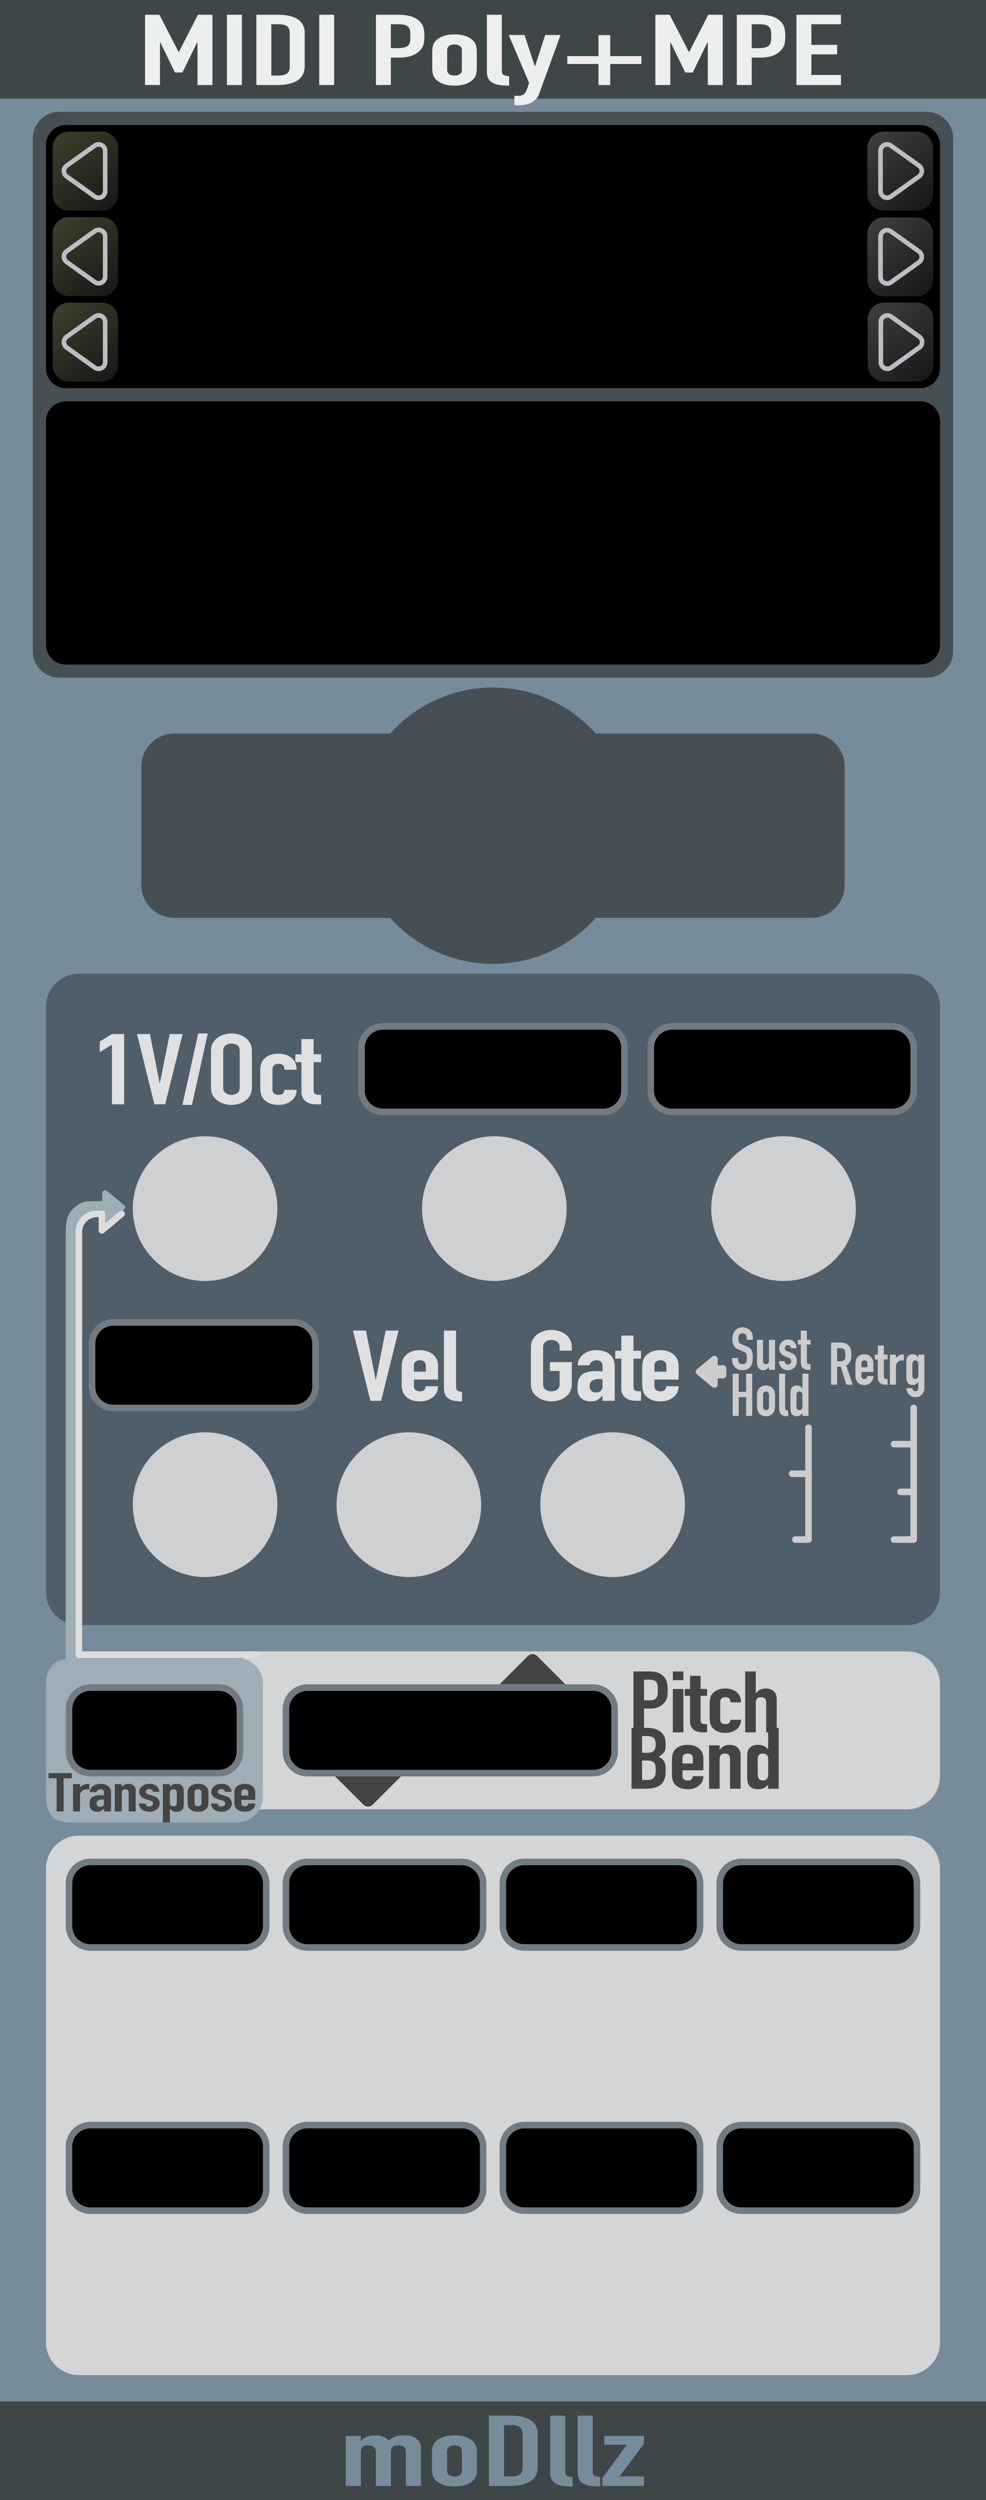 <?xml version="1.0" encoding="UTF-8" standalone="no"?>
<!DOCTYPE svg PUBLIC "-//W3C//DTD SVG 1.1//EN" "http://www.w3.org/Graphics/SVG/1.1/DTD/svg11.dtd">
<svg width="150" height="380" version="1.1" xmlns="http://www.w3.org/2000/svg" xmlns:xlink="http://www.w3.org/1999/xlink" xml:space="preserve" xmlns:serif="http://www.serif.com/" style="fill-rule:evenodd;clip-rule:evenodd;stroke-miterlimit:1.5;">
    <rect width="100%" height="100%" fill="#333333" stroke="none"/>
    <rect id="poly-MPE" serif:id="poly MPE" x="0" y="0" width="150" height="380" style="fill:none;"/>
    <clipPath id="_clip1">
        <rect x="0" y="0" width="150" height="380"/>
    </clipPath>
    <g clip-path="url(#_clip1)">
        <g id="polyMPE">
            <g>
                <g id="BackPlate">
                    <rect id="Back" x="-0" y="0" width="150" height="380" style="fill:#768c9b;"/>
                    <rect id="Bottom" x="0" y="365" width="150" height="15" style="fill:#3f4647;"/>
                    <g>
                        <path d="M52.601,377.84L52.601,370.235L54.896,370.235L54.896,370.97L54.941,370.97C55.181,370.73 55.47,370.532 55.807,370.377C56.145,370.222 56.576,370.145 57.101,370.145C57.596,370.145 58.009,370.225 58.339,370.385C58.669,370.545 58.939,370.72 59.149,370.91C59.434,370.7 59.749,370.52 60.094,370.37C60.439,370.22 60.919,370.145 61.534,370.145C61.819,370.145 62.111,370.177 62.411,370.242C62.711,370.307 62.981,370.415 63.221,370.565C63.461,370.715 63.656,370.907 63.806,371.142C63.956,371.377 64.031,371.665 64.031,372.005L64.031,377.84L61.736,377.84L61.736,372.575C61.736,372.295 61.639,372.075 61.444,371.915C61.249,371.755 60.971,371.675 60.611,371.675C60.176,371.675 59.876,371.765 59.711,371.945C59.546,372.125 59.464,372.385 59.464,372.725L59.464,377.84L57.169,377.84L57.169,372.575C57.169,372.295 57.071,372.075 56.876,371.915C56.681,371.755 56.404,371.675 56.044,371.675C55.609,371.675 55.309,371.765 55.144,371.945C54.979,372.125 54.896,372.385 54.896,372.725L54.896,377.84L52.601,377.84Z" style="fill:#768c9b;fill-rule:nonzero;"/>
                        <path d="M65.719,372.785C65.719,372.475 65.749,372.19 65.809,371.93C65.869,371.67 65.981,371.44 66.146,371.24C66.416,370.91 66.802,370.645 67.305,370.445C67.807,370.245 68.419,370.145 69.139,370.145C69.859,370.145 70.47,370.245 70.972,370.445C71.475,370.645 71.861,370.91 72.131,371.24C72.296,371.44 72.409,371.67 72.469,371.93C72.529,372.19 72.559,372.475 72.559,372.785L72.559,375.29C72.559,375.6 72.529,375.885 72.469,376.145C72.409,376.405 72.296,376.635 72.131,376.835C71.861,377.165 71.475,377.43 70.972,377.63C70.47,377.83 69.859,377.93 69.139,377.93C68.419,377.93 67.807,377.83 67.305,377.63C66.802,377.43 66.416,377.165 66.146,376.835C65.981,376.635 65.869,376.405 65.809,376.145C65.749,375.885 65.719,375.6 65.719,375.29L65.719,372.785ZM68.014,375.53C68.014,375.82 68.115,376.037 68.317,376.182C68.52,376.327 68.794,376.4 69.139,376.4C69.484,376.4 69.757,376.327 69.96,376.182C70.162,376.037 70.264,375.82 70.264,375.53L70.264,372.545C70.264,372.255 70.162,372.037 69.96,371.892C69.757,371.747 69.484,371.675 69.139,371.675C68.794,371.675 68.52,371.747 68.317,371.892C68.115,372.037 68.014,372.255 68.014,372.545L68.014,375.53Z" style="fill:#768c9b;fill-rule:nonzero;"/>
                        <path d="M74.381,377.84L74.381,367.16L77.779,367.16C79.099,367.16 80.1,367.4 80.782,367.88C81.465,368.36 81.806,369.04 81.806,369.92L81.806,374.915C81.806,375.915 81.442,376.652 80.715,377.127C79.987,377.602 78.941,377.84 77.576,377.84L74.381,377.84ZM76.676,368.6L76.676,376.4L77.734,376.4C78.379,376.4 78.836,376.292 79.106,376.077C79.376,375.862 79.511,375.525 79.511,375.065L79.511,369.92C79.511,369.5 79.384,369.175 79.129,368.945C78.874,368.715 78.409,368.6 77.734,368.6L76.676,368.6Z" style="fill:#768c9b;fill-rule:nonzero;"/>
                        <path d="M83.696,367.16L85.991,367.16L85.991,375.695C85.991,375.985 86.07,376.182 86.227,376.287C86.385,376.392 86.681,376.46 87.116,376.49L87.116,377.93C86.591,377.93 86.119,377.902 85.699,377.847C85.279,377.792 84.919,377.685 84.619,377.525C84.319,377.375 84.09,377.162 83.932,376.887C83.775,376.612 83.696,376.25 83.696,375.8L83.696,367.16Z" style="fill:#768c9b;fill-rule:nonzero;"/>
                        <path d="M87.881,367.16L90.176,367.16L90.176,375.695C90.176,375.985 90.255,376.182 90.412,376.287C90.57,376.392 90.866,376.46 91.301,376.49L91.301,377.93C90.776,377.93 90.304,377.902 89.884,377.847C89.464,377.792 89.104,377.685 88.804,377.525C88.504,377.375 88.275,377.162 88.117,376.887C87.96,376.612 87.881,376.25 87.881,375.8L87.881,367.16Z" style="fill:#768c9b;fill-rule:nonzero;"/>
                        <path d="M91.639,377.84L91.639,376.625L95.351,371.585L91.931,371.585L91.931,370.235L97.961,370.235L97.961,371.45L94.249,376.4L97.961,376.4L97.961,377.84L91.639,377.84Z" style="fill:#768c9b;fill-rule:nonzero;"/>
                    </g>
                    <rect id="Top" x="0" y="0" width="150" height="15" style="fill:#3f4647;"/>
                    <path d="M22.066,12.925L22.066,2.245L24.25,2.245L27.169,7.9L27.214,7.9L30.111,2.245L32.317,2.245L32.317,12.925L30.044,12.925L30.044,6.43L30,6.43L27.749,11.02L26.612,11.02L24.384,6.43L24.339,6.43L24.339,12.925L22.066,12.925Z" style="fill:#edeeee;fill-rule:nonzero;"/>
                    <rect x="34.524" y="2.245" width="2.273" height="10.68" style="fill:#edeeee;fill-rule:nonzero;"/>
                    <path d="M39.003,12.925L39.003,2.245L42.368,2.245C43.676,2.245 44.667,2.485 45.343,2.965C46.019,3.445 46.357,4.125 46.357,5.005L46.357,10C46.357,11 45.997,11.737 45.276,12.212C44.556,12.687 43.52,12.925 42.168,12.925L39.003,12.925ZM41.276,3.685L41.276,11.485L42.324,11.485C42.962,11.485 43.416,11.377 43.683,11.162C43.95,10.947 44.084,10.61 44.084,10.15L44.084,5.005C44.084,4.585 43.958,4.26 43.705,4.03C43.453,3.8 42.992,3.685 42.324,3.685L41.276,3.685Z" style="fill:#edeeee;fill-rule:nonzero;"/>
                    <rect x="48.564" y="2.245" width="2.273" height="10.68" style="fill:#edeeee;fill-rule:nonzero;"/>
                    <path d="M57.188,12.925L57.188,2.245L60.598,2.245C61.222,2.245 61.772,2.3 62.247,2.41C62.722,2.52 63.153,2.715 63.54,2.995C63.926,3.275 64.193,3.602 64.342,3.977C64.49,4.352 64.565,4.86 64.565,5.5C64.565,5.98 64.524,6.385 64.442,6.715C64.36,7.045 64.186,7.355 63.918,7.645C63.606,7.995 63.19,8.267 62.67,8.462C62.15,8.657 61.467,8.755 60.62,8.755L59.461,8.755L59.461,12.925L57.188,12.925ZM59.461,3.685L59.461,7.315L60.553,7.315C61.014,7.315 61.37,7.27 61.623,7.18C61.876,7.09 62.061,6.965 62.18,6.805C62.299,6.655 62.37,6.47 62.392,6.25C62.414,6.03 62.425,5.785 62.425,5.515C62.425,5.265 62.418,5.028 62.403,4.803C62.388,4.577 62.321,4.38 62.202,4.21C62.084,4.04 61.905,3.91 61.668,3.82C61.43,3.73 61.088,3.685 60.642,3.685L59.461,3.685Z" style="fill:#edeeee;fill-rule:nonzero;"/>
                    <path d="M65.757,7.87C65.757,7.56 65.787,7.275 65.846,7.015C65.906,6.755 66.017,6.525 66.18,6.325C66.448,5.995 66.83,5.73 67.328,5.53C67.826,5.33 68.431,5.23 69.144,5.23C69.858,5.23 70.463,5.33 70.961,5.53C71.458,5.73 71.841,5.995 72.108,6.325C72.272,6.525 72.383,6.755 72.443,7.015C72.502,7.275 72.532,7.56 72.532,7.87L72.532,10.375C72.532,10.685 72.502,10.97 72.443,11.23C72.383,11.49 72.272,11.72 72.108,11.92C71.841,12.25 71.458,12.515 70.961,12.715C70.463,12.915 69.858,13.015 69.144,13.015C68.431,13.015 67.826,12.915 67.328,12.715C66.83,12.515 66.448,12.25 66.18,11.92C66.017,11.72 65.906,11.49 65.846,11.23C65.787,10.97 65.757,10.685 65.757,10.375L65.757,7.87ZM68.03,10.615C68.03,10.905 68.13,11.122 68.331,11.267C68.532,11.412 68.803,11.485 69.144,11.485C69.486,11.485 69.757,11.412 69.958,11.267C70.158,11.122 70.259,10.905 70.259,10.615L70.259,7.63C70.259,7.34 70.158,7.122 69.958,6.977C69.757,6.832 69.486,6.76 69.144,6.76C68.803,6.76 68.532,6.832 68.331,6.977C68.13,7.122 68.03,7.34 68.03,7.63L68.03,10.615Z" style="fill:#edeeee;fill-rule:nonzero;"/>
                    <path d="M74.07,2.245L76.343,2.245L76.343,10.78C76.343,11.07 76.421,11.267 76.577,11.372C76.733,11.477 77.026,11.545 77.457,11.575L77.457,13.015C76.937,13.015 76.469,12.987 76.053,12.932C75.637,12.877 75.28,12.77 74.983,12.61C74.686,12.46 74.46,12.247 74.304,11.972C74.148,11.697 74.07,11.335 74.07,10.885L74.07,2.245Z" style="fill:#edeeee;fill-rule:nonzero;"/>
                    <path d="M77.39,5.32L79.797,5.32L81.357,10.06L81.402,10.06L82.939,5.32L85.279,5.32L82.026,14.245C81.907,14.585 81.74,14.865 81.524,15.085C81.309,15.305 81.06,15.485 80.778,15.625C80.495,15.765 80.194,15.862 79.875,15.917C79.556,15.972 79.225,16 78.883,16L78.259,16L78.259,14.56L78.772,14.56C78.995,14.56 79.188,14.54 79.351,14.5C79.515,14.46 79.663,14.37 79.797,14.23C79.916,14.09 80.027,13.892 80.131,13.637C80.235,13.382 80.354,13.03 80.488,12.58L77.39,5.32Z" style="fill:#edeeee;fill-rule:nonzero;"/>
                    <path d="M91.051,8.53L91.051,5.335L92.834,5.335L92.834,8.53L97.581,8.53L97.581,9.73L92.834,9.73L92.834,12.925L91.051,12.925L91.051,9.73L86.304,9.73L86.304,8.53L91.051,8.53Z" style="fill:#edeeee;fill-rule:nonzero;"/>
                    <path d="M99.698,12.925L99.698,2.245L101.882,2.245L104.802,7.9L104.846,7.9L107.743,2.245L109.95,2.245L109.95,12.925L107.676,12.925L107.676,6.43L107.632,6.43L105.381,11.02L104.244,11.02L102.016,6.43L101.971,6.43L101.971,12.925L99.698,12.925Z" style="fill:#edeeee;fill-rule:nonzero;"/>
                    <path d="M112.089,12.925L112.089,2.245L115.499,2.245C116.123,2.245 116.672,2.3 117.148,2.41C117.623,2.52 118.054,2.715 118.44,2.995C118.827,3.275 119.094,3.602 119.243,3.977C119.391,4.352 119.466,4.86 119.466,5.5C119.466,5.98 119.425,6.385 119.343,6.715C119.261,7.045 119.087,7.355 118.819,7.645C118.507,7.995 118.091,8.267 117.571,8.462C117.051,8.657 116.368,8.755 115.521,8.755L114.362,8.755L114.362,12.925L112.089,12.925ZM114.362,3.685L114.362,7.315L115.454,7.315C115.915,7.315 116.271,7.27 116.524,7.18C116.776,7.09 116.962,6.965 117.081,6.805C117.2,6.655 117.27,6.47 117.293,6.25C117.315,6.03 117.326,5.785 117.326,5.515C117.326,5.265 117.319,5.028 117.304,4.803C117.289,4.577 117.222,4.38 117.103,4.21C116.984,4.04 116.806,3.91 116.568,3.82C116.331,3.73 115.989,3.685 115.543,3.685L114.362,3.685Z" style="fill:#edeeee;fill-rule:nonzero;"/>
                    <path d="M121.159,12.925L121.159,2.245L127.934,2.245L127.934,3.685L123.432,3.685L123.432,6.82L127.355,6.82L127.355,8.26L123.432,8.26L123.432,11.395L127.934,11.395L127.934,12.925L121.159,12.925Z" style="fill:#edeeee;fill-rule:nonzero;"/>
                </g>
                <g id="Data">
                    <path id="back" d="M128.5,116.5C128.5,113.74 126.26,111.5 123.5,111.5L26.5,111.5C23.74,111.5 21.5,113.74 21.5,116.5L21.5,134.5C21.5,137.26 23.74,139.5 26.5,139.5L123.5,139.5C126.26,139.5 128.5,137.26 128.5,134.5L128.5,116.5Z" style="fill:#464f53;"/>
                    <circle cx="75" cy="125.5" r="21" style="fill:#464f53;"/>
                </g>
                <path id="back1" serif:id="back" d="M145,21C145,18.792 143.208,17 141,17L9,17C6.792,17 5,18.792 5,21L5,99C5,101.208 6.792,103 9,103L141,103C143.208,103 145,101.208 145,99L145,21Z" style="fill:#464f53;"/>
                <path id="DisplayMPE" d="M143,64C143,62.344 141.656,61 140,61L10,61C8.344,61 7,62.344 7,64L7,98C7,99.656 8.344,101 10,101L140,101C141.656,101 143,99.656 143,98L143,64Z"/>
                <g id="CCs">
                    <g>
                        <path d="M143,284C143,281.24 140.76,279 138,279L12,279C9.24,279 7,281.24 7,284L7,356C7,358.76 9.24,361 12,361L138,361C140.76,361 143,358.76 143,356L143,284Z" style="fill:#ddd;fill-opacity:0.9;"/>
                        <path d="M139.5,326.25C139.5,324.456 138.044,323 136.25,323L112.75,323C110.956,323 109.5,324.456 109.5,326.25L109.5,332.75C109.5,334.544 110.956,336 112.75,336L136.25,336C138.044,336 139.5,334.544 139.5,332.75L139.5,326.25Z" style="stroke:#727b82;stroke-width:1px;"/>
                        <path d="M106.5,326.25C106.5,324.456 105.044,323 103.25,323L79.75,323C77.956,323 76.5,324.456 76.5,326.25L76.5,332.75C76.5,334.544 77.956,336 79.75,336L103.25,336C105.044,336 106.5,334.544 106.5,332.75L106.5,326.25Z" style="stroke:#727b82;stroke-width:1px;"/>
                        <path d="M73.5,326.25C73.5,324.456 72.044,323 70.25,323L46.75,323C44.956,323 43.5,324.456 43.5,326.25L43.5,332.75C43.5,334.544 44.956,336 46.75,336L70.25,336C72.044,336 73.5,334.544 73.5,332.75L73.5,326.25Z" style="stroke:#727b82;stroke-width:1px;"/>
                        <path d="M40.5,326.25C40.5,324.456 39.044,323 37.25,323L13.75,323C11.956,323 10.5,324.456 10.5,326.25L10.5,332.75C10.5,334.544 11.956,336 13.75,336L37.25,336C39.044,336 40.5,334.544 40.5,332.75L40.5,326.25Z" style="stroke:#727b82;stroke-width:1px;"/>
                        <path d="M139.5,286.25C139.5,284.456 138.044,283 136.25,283L112.75,283C110.956,283 109.5,284.456 109.5,286.25L109.5,292.75C109.5,294.544 110.956,296 112.75,296L136.25,296C138.044,296 139.5,294.544 139.5,292.75L139.5,286.25Z" style="stroke:#727b82;stroke-width:1px;"/>
                        <path d="M106.5,286.25C106.5,284.456 105.044,283 103.25,283L79.75,283C77.956,283 76.5,284.456 76.5,286.25L76.5,292.75C76.5,294.544 77.956,296 79.75,296L103.25,296C105.044,296 106.5,294.544 106.5,292.75L106.5,286.25Z" style="stroke:#727b82;stroke-width:1px;"/>
                        <path d="M73.5,286.25C73.5,284.456 72.044,283 70.25,283L46.75,283C44.956,283 43.5,284.456 43.5,286.25L43.5,292.75C43.5,294.544 44.956,296 46.75,296L70.25,296C72.044,296 73.5,294.544 73.5,292.75L73.5,286.25Z" style="stroke:#727b82;stroke-width:1px;"/>
                        <path d="M40.5,286.25C40.5,284.456 39.044,283 37.25,283L13.75,283C11.956,283 10.5,284.456 10.5,286.25L10.5,292.75C10.5,294.544 11.956,296 13.75,296L37.25,296C39.044,296 40.5,294.544 40.5,292.75L40.5,286.25Z" style="stroke:#727b82;stroke-width:1px;"/>
                    </g>
                </g>
                <g id="_8ch" serif:id="8ch">
                    <g>
                        <path d="M143,153C143,150.24 140.76,148 138,148L12,148C9.24,148 7,150.24 7,153L7,242C7,244.76 9.24,247 12,247L138,247C140.76,247 143,244.76 143,242L143,153Z" style="fill:#404b53;fill-opacity:0.7;"/>
                        <g>
                            <path d="M136,219.5L139,219.5L139,234L136,234" style="fill:none;stroke:#ccc;stroke-width:1px;stroke-linecap:round;stroke-linejoin:round;stroke-miterlimit:6;"/>
                            <path d="M139,214L139,219.5" style="fill:none;stroke:#ccc;stroke-width:1px;stroke-linecap:round;stroke-linejoin:round;stroke-miterlimit:6;"/>
                            <path d="M137,226.75L139,226.75" style="fill:none;stroke:#ccc;stroke-width:1px;stroke-linecap:round;stroke-linejoin:round;stroke-miterlimit:6;"/>
                            <path d="M123,217L123,234L121,234" style="fill:none;stroke:#ccc;stroke-width:1px;stroke-linecap:round;stroke-linejoin:round;stroke-miterlimit:6;"/>
                            <path d="M123,224L120.5,224" style="fill:none;stroke:#ccc;stroke-width:1px;stroke-linecap:round;stroke-linejoin:round;stroke-miterlimit:6;"/>
                        </g>
                        <path d="M127.349,204.918L127.349,206.916L127.871,206.916C128.033,206.916 128.162,206.894 128.258,206.849C128.354,206.804 128.429,206.739 128.483,206.655C128.531,206.571 128.564,206.468 128.582,206.345C128.6,206.222 128.609,206.079 128.609,205.917C128.609,205.755 128.6,205.613 128.582,205.49C128.564,205.367 128.528,205.26 128.474,205.17C128.36,205.002 128.144,204.918 127.826,204.918L127.349,204.918ZM126.431,210.462L126.431,204.054L127.907,204.054C128.987,204.054 129.527,204.681 129.527,205.935C129.527,206.313 129.468,206.634 129.351,206.898C129.234,207.162 129.029,207.375 128.735,207.537L129.725,210.462L128.753,210.462L127.898,207.726L127.349,207.726L127.349,210.462L126.431,210.462Z" style="fill:#ccc;fill-rule:nonzero;"/>
                        <path d="M132.866,208.527L131.048,208.527L131.048,209.148C131.048,209.292 131.088,209.403 131.169,209.481C131.25,209.559 131.36,209.598 131.498,209.598C131.672,209.598 131.787,209.547 131.844,209.445C131.901,209.343 131.936,209.241 131.948,209.139L132.866,209.139C132.866,209.541 132.743,209.865 132.497,210.111C132.377,210.237 132.233,210.336 132.065,210.408C131.897,210.48 131.708,210.516 131.498,210.516C131.21,210.516 130.965,210.456 130.764,210.336C130.563,210.216 130.409,210.057 130.301,209.859C130.235,209.739 130.19,209.601 130.166,209.445C130.142,209.289 130.13,209.118 130.13,208.932L130.13,207.429C130.13,207.243 130.142,207.072 130.166,206.916C130.19,206.76 130.235,206.622 130.301,206.502C130.409,206.304 130.563,206.145 130.764,206.025C130.965,205.905 131.21,205.845 131.498,205.845C131.708,205.845 131.898,205.881 132.069,205.953C132.24,206.025 132.386,206.124 132.506,206.25C132.746,206.52 132.866,206.859 132.866,207.267L132.866,208.527ZM131.048,207.807L131.948,207.807L131.948,207.285C131.948,207.111 131.907,206.981 131.826,206.894C131.745,206.807 131.636,206.763 131.498,206.763C131.36,206.763 131.25,206.807 131.169,206.894C131.088,206.981 131.048,207.111 131.048,207.285L131.048,207.807Z" style="fill:#ccc;fill-rule:nonzero;"/>
                        <path d="M133.541,205.899L133.541,204.513L134.459,204.513L134.459,205.899L135.026,205.899L135.026,206.619L134.459,206.619L134.459,209.148C134.459,209.256 134.469,209.34 134.49,209.4C134.511,209.46 134.546,209.505 134.594,209.535C134.642,209.565 134.7,209.583 134.769,209.589C134.838,209.595 134.924,209.598 135.026,209.598L135.026,210.462L134.648,210.462C134.438,210.462 134.262,210.429 134.121,210.363C133.98,210.297 133.868,210.213 133.784,210.111C133.7,210.009 133.638,209.894 133.599,209.765C133.56,209.636 133.541,209.511 133.541,209.391L133.541,206.619L133.082,206.619L133.082,205.899L133.541,205.899Z" style="fill:#ccc;fill-rule:nonzero;"/>
                        <path d="M135.377,210.462L135.377,205.899L136.295,205.899L136.295,206.385C136.481,206.217 136.664,206.085 136.844,205.989C137.024,205.893 137.246,205.845 137.51,205.845L137.51,206.817C137.42,206.781 137.327,206.763 137.231,206.763C137.135,206.763 137.031,206.78 136.92,206.813C136.809,206.846 136.709,206.901 136.619,206.979C136.523,207.057 136.445,207.159 136.385,207.285C136.325,207.411 136.295,207.567 136.295,207.753L136.295,210.462L135.377,210.462Z" style="fill:#ccc;fill-rule:nonzero;"/>
                        <path d="M138.797,210.993C138.803,211.101 138.846,211.203 138.927,211.299C139.008,211.395 139.127,211.443 139.283,211.443C139.433,211.443 139.541,211.397 139.607,211.304C139.673,211.211 139.706,211.092 139.706,210.948L139.706,210.048L139.688,210.048C139.586,210.198 139.464,210.314 139.323,210.395C139.182,210.476 139.019,210.516 138.833,210.516C138.449,210.516 138.182,210.372 138.032,210.084C137.978,209.982 137.939,209.856 137.915,209.706C137.891,209.556 137.879,209.355 137.879,209.103L137.879,207.366C137.879,207.036 137.888,206.793 137.906,206.637C137.942,206.337 138.083,206.112 138.329,205.962C138.443,205.884 138.614,205.845 138.842,205.845C138.956,205.845 139.053,205.857 139.134,205.881C139.215,205.905 139.289,205.938 139.355,205.98C139.421,206.022 139.481,206.072 139.535,206.129C139.589,206.186 139.646,206.247 139.706,206.313L139.706,205.899L140.624,205.899L140.624,211.02C140.624,211.176 140.598,211.334 140.547,211.493C140.496,211.652 140.414,211.794 140.3,211.92C140.186,212.052 140.042,212.159 139.868,212.24C139.694,212.321 139.487,212.361 139.247,212.361C139.109,212.361 138.965,212.339 138.815,212.294C138.665,212.249 138.527,212.172 138.401,212.064C138.269,211.962 138.156,211.826 138.063,211.655C137.97,211.484 137.909,211.263 137.879,210.993L138.797,210.993ZM138.797,209.058C138.797,209.202 138.828,209.328 138.891,209.436C138.954,209.544 139.073,209.598 139.247,209.598C139.379,209.598 139.488,209.552 139.575,209.459C139.662,209.366 139.706,209.247 139.706,209.103L139.706,207.33C139.706,207.162 139.664,207.026 139.58,206.921C139.496,206.816 139.385,206.763 139.247,206.763C139.091,206.763 138.977,206.82 138.905,206.934C138.833,207.048 138.797,207.198 138.797,207.384L138.797,209.058Z" style="fill:#ccc;fill-rule:nonzero;"/>
                        <g transform="matrix(1,0,0,1,-1800.5,-131.566)">
                            <g transform="matrix(9,0,0,9,1911.62,339.77)">
                                <path d="M0.378,-0.507L0.276,-0.507L0.276,-0.53C0.276,-0.553 0.271,-0.574 0.26,-0.591C0.249,-0.608 0.23,-0.616 0.204,-0.616C0.19,-0.616 0.179,-0.613 0.17,-0.608C0.161,-0.603 0.154,-0.596 0.149,-0.588C0.144,-0.579 0.14,-0.57 0.138,-0.559C0.136,-0.548 0.135,-0.536 0.135,-0.524C0.135,-0.51 0.136,-0.498 0.137,-0.489C0.138,-0.48 0.14,-0.471 0.144,-0.464C0.148,-0.457 0.154,-0.45 0.162,-0.445C0.169,-0.44 0.18,-0.434 0.193,-0.429L0.271,-0.398C0.294,-0.389 0.312,-0.379 0.326,-0.368C0.34,-0.356 0.351,-0.342 0.359,-0.327C0.366,-0.311 0.371,-0.293 0.374,-0.273C0.377,-0.252 0.378,-0.229 0.378,-0.203C0.378,-0.173 0.375,-0.145 0.369,-0.12C0.363,-0.094 0.353,-0.072 0.34,-0.054C0.326,-0.035 0.308,-0.021 0.285,-0.01C0.262,0.001 0.235,0.006 0.202,0.006C0.177,0.006 0.154,0.002 0.133,-0.007C0.112,-0.016 0.093,-0.028 0.078,-0.043C0.063,-0.058 0.05,-0.076 0.042,-0.097C0.033,-0.117 0.028,-0.139 0.028,-0.163L0.028,-0.201L0.13,-0.201L0.13,-0.169C0.13,-0.15 0.135,-0.134 0.147,-0.119C0.158,-0.103 0.176,-0.096 0.202,-0.096C0.219,-0.096 0.233,-0.098 0.243,-0.104C0.252,-0.109 0.26,-0.116 0.265,-0.125C0.27,-0.134 0.274,-0.146 0.275,-0.159C0.276,-0.171 0.276,-0.186 0.276,-0.202C0.276,-0.221 0.275,-0.236 0.274,-0.248C0.273,-0.26 0.27,-0.27 0.266,-0.277C0.261,-0.284 0.255,-0.29 0.248,-0.295C0.24,-0.3 0.23,-0.305 0.217,-0.31L0.144,-0.34C0.1,-0.358 0.07,-0.382 0.056,-0.412C0.041,-0.441 0.033,-0.478 0.033,-0.523C0.033,-0.55 0.037,-0.575 0.044,-0.599C0.051,-0.623 0.062,-0.644 0.077,-0.661C0.091,-0.678 0.109,-0.692 0.131,-0.703C0.152,-0.713 0.178,-0.718 0.208,-0.718C0.233,-0.718 0.257,-0.713 0.278,-0.704C0.299,-0.695 0.317,-0.682 0.332,-0.667C0.363,-0.635 0.378,-0.598 0.378,-0.557L0.378,-0.507Z" style="fill:#ccc;fill-rule:nonzero;"/>
                            </g>
                            <g transform="matrix(9,0,0,9,1915.28,339.77)">
                                <path d="M0.347,-0.507L0.347,-0L0.245,-0L0.245,-0.049L0.243,-0.049C0.232,-0.033 0.22,-0.02 0.205,-0.01C0.19,0.001 0.17,0.006 0.147,0.006C0.134,0.006 0.122,0.004 0.109,-0.001C0.096,-0.005 0.085,-0.012 0.075,-0.022C0.065,-0.032 0.057,-0.045 0.051,-0.061C0.045,-0.076 0.042,-0.095 0.042,-0.118L0.042,-0.507L0.144,-0.507L0.144,-0.156C0.144,-0.137 0.148,-0.123 0.157,-0.112C0.166,-0.101 0.178,-0.096 0.194,-0.096C0.213,-0.096 0.227,-0.102 0.234,-0.114C0.241,-0.126 0.245,-0.143 0.245,-0.166L0.245,-0.507L0.347,-0.507Z" style="fill:#ccc;fill-rule:nonzero;"/>
                            </g>
                            <g transform="matrix(9,0,0,9,1918.78,339.77)">
                                <path d="M0.227,-0.365C0.226,-0.382 0.221,-0.395 0.211,-0.404C0.2,-0.413 0.188,-0.417 0.175,-0.417C0.159,-0.417 0.147,-0.412 0.138,-0.402C0.129,-0.391 0.125,-0.379 0.125,-0.366C0.125,-0.357 0.127,-0.347 0.132,-0.339C0.137,-0.33 0.149,-0.321 0.168,-0.314L0.228,-0.29C0.266,-0.275 0.292,-0.255 0.307,-0.23C0.321,-0.205 0.328,-0.177 0.328,-0.147C0.328,-0.126 0.324,-0.106 0.317,-0.088C0.309,-0.069 0.298,-0.053 0.285,-0.039C0.272,-0.025 0.256,-0.014 0.237,-0.006C0.218,0.002 0.198,0.006 0.176,0.006C0.135,0.006 0.1,-0.007 0.072,-0.033C0.058,-0.046 0.047,-0.062 0.038,-0.081C0.029,-0.099 0.025,-0.122 0.024,-0.147L0.12,-0.147C0.122,-0.133 0.127,-0.12 0.135,-0.108C0.142,-0.096 0.156,-0.09 0.175,-0.09C0.19,-0.09 0.203,-0.095 0.215,-0.105C0.226,-0.114 0.232,-0.128 0.232,-0.145C0.232,-0.159 0.228,-0.171 0.221,-0.181C0.214,-0.191 0.2,-0.2 0.181,-0.207L0.132,-0.225C0.1,-0.237 0.075,-0.255 0.057,-0.279C0.038,-0.302 0.029,-0.331 0.029,-0.365C0.029,-0.386 0.033,-0.406 0.041,-0.425C0.049,-0.443 0.06,-0.459 0.074,-0.472C0.087,-0.485 0.103,-0.496 0.121,-0.503C0.139,-0.51 0.158,-0.513 0.179,-0.513C0.2,-0.513 0.219,-0.509 0.237,-0.502C0.254,-0.495 0.269,-0.484 0.282,-0.471C0.295,-0.458 0.305,-0.442 0.312,-0.424C0.319,-0.405 0.323,-0.386 0.323,-0.365L0.227,-0.365Z" style="fill:#ccc;fill-rule:nonzero;"/>
                            </g>
                            <g transform="matrix(9,0,0,9,1921.95,339.77)">
                                <path d="M0.042,-0.507L0.042,-0.661L0.144,-0.661L0.144,-0.507L0.207,-0.507L0.207,-0.427L0.144,-0.427L0.144,-0.146C0.144,-0.134 0.145,-0.125 0.148,-0.118C0.15,-0.111 0.154,-0.106 0.159,-0.103C0.164,-0.1 0.171,-0.098 0.179,-0.097C0.186,-0.096 0.196,-0.096 0.207,-0.096L0.207,-0L0.165,-0C0.142,-0 0.122,-0.004 0.107,-0.011C0.091,-0.018 0.078,-0.028 0.069,-0.039C0.06,-0.05 0.053,-0.063 0.049,-0.078C0.044,-0.092 0.042,-0.106 0.042,-0.119L0.042,-0.427L-0.009,-0.427L-0.009,-0.507L0.042,-0.507Z" style="fill:#ccc;fill-rule:nonzero;"/>
                            </g>
                            <g transform="matrix(9,0,0,9,1911.53,346.77)">
                                <path d="M0.048,-0L0.048,-0.712L0.15,-0.712L0.15,-0.407L0.276,-0.407L0.276,-0.712L0.378,-0.712L0.378,-0L0.276,-0L0.276,-0.317L0.15,-0.317L0.15,-0L0.048,-0Z" style="fill:#ccc;fill-rule:nonzero;"/>
                            </g>
                            <g transform="matrix(9,0,0,9,1915.37,346.77)">
                                <path d="M0.033,-0.337C0.033,-0.358 0.034,-0.377 0.037,-0.394C0.04,-0.411 0.045,-0.427 0.052,-0.44C0.064,-0.462 0.081,-0.48 0.104,-0.493C0.126,-0.506 0.153,-0.513 0.185,-0.513C0.217,-0.513 0.244,-0.506 0.267,-0.493C0.289,-0.48 0.306,-0.462 0.318,-0.44C0.325,-0.427 0.33,-0.411 0.333,-0.394C0.336,-0.377 0.337,-0.358 0.337,-0.337L0.337,-0.17C0.337,-0.149 0.336,-0.13 0.333,-0.113C0.33,-0.096 0.325,-0.08 0.318,-0.067C0.306,-0.045 0.289,-0.027 0.267,-0.014C0.244,-0.001 0.217,0.006 0.185,0.006C0.153,0.006 0.126,-0.001 0.104,-0.014C0.081,-0.027 0.064,-0.045 0.052,-0.067C0.045,-0.08 0.04,-0.096 0.037,-0.113C0.034,-0.13 0.033,-0.149 0.033,-0.17L0.033,-0.337ZM0.135,-0.154C0.135,-0.135 0.139,-0.12 0.149,-0.111C0.158,-0.101 0.17,-0.096 0.185,-0.096C0.2,-0.096 0.213,-0.101 0.222,-0.111C0.231,-0.12 0.235,-0.135 0.235,-0.154L0.235,-0.353C0.235,-0.372 0.231,-0.387 0.222,-0.397C0.213,-0.406 0.2,-0.411 0.185,-0.411C0.17,-0.411 0.158,-0.406 0.149,-0.397C0.139,-0.387 0.135,-0.372 0.135,-0.353L0.135,-0.154Z" style="fill:#ccc;fill-rule:nonzero;"/>
                            </g>
                            <g transform="matrix(9,0,0,9,1918.7,346.77)">
                                <path d="M0.036,-0.712L0.138,-0.712L0.138,-0.143C0.138,-0.124 0.141,-0.111 0.149,-0.104C0.156,-0.096 0.169,-0.092 0.188,-0.09L0.188,0.006C0.165,0.006 0.144,0.004 0.125,0.001C0.106,-0.003 0.09,-0.01 0.077,-0.021C0.064,-0.031 0.054,-0.045 0.047,-0.064C0.04,-0.082 0.036,-0.106 0.036,-0.136L0.036,-0.712Z" style="fill:#ccc;fill-rule:nonzero;"/>
                            </g>
                            <g transform="matrix(9,0,0,9,1920.37,346.77)">
                                <path d="M0.144,-0.165C0.144,-0.144 0.148,-0.128 0.156,-0.115C0.164,-0.102 0.177,-0.096 0.194,-0.096C0.209,-0.096 0.222,-0.102 0.231,-0.114C0.24,-0.125 0.245,-0.14 0.245,-0.159L0.245,-0.356C0.245,-0.372 0.24,-0.385 0.231,-0.396C0.221,-0.406 0.209,-0.411 0.194,-0.411C0.175,-0.411 0.162,-0.405 0.155,-0.393C0.148,-0.381 0.144,-0.367 0.144,-0.351L0.144,-0.165ZM0.245,-0L0.245,-0.046C0.238,-0.039 0.232,-0.032 0.226,-0.026C0.22,-0.019 0.213,-0.014 0.206,-0.009C0.199,-0.004 0.19,-0.001 0.181,0.002C0.172,0.005 0.161,0.006 0.148,0.006C0.105,0.006 0.076,-0.01 0.059,-0.042C0.053,-0.053 0.049,-0.067 0.046,-0.084C0.043,-0.101 0.042,-0.123 0.042,-0.151L0.042,-0.344C0.042,-0.381 0.043,-0.408 0.045,-0.425C0.049,-0.458 0.065,-0.483 0.092,-0.5C0.105,-0.509 0.124,-0.513 0.149,-0.513C0.169,-0.513 0.187,-0.509 0.203,-0.5C0.218,-0.491 0.232,-0.478 0.243,-0.461L0.245,-0.461L0.245,-0.712L0.347,-0.712L0.347,-0L0.245,-0Z" style="fill:#ccc;fill-rule:nonzero;"/>
                            </g>
                        </g>
                        <path d="M109.185,209.5L109.185,210.431C109.185,210.625 109.071,210.801 108.893,210.884C108.715,210.966 108.505,210.939 108.354,210.814C107.629,210.216 106.603,209.37 106.013,208.884C105.898,208.789 105.832,208.648 105.832,208.5C105.832,208.352 105.898,208.211 106.013,208.116C106.603,207.63 107.629,206.784 108.354,206.186C108.505,206.061 108.715,206.034 108.893,206.116C109.071,206.199 109.185,206.375 109.185,206.569L109.185,207.5L109.993,207.5C110.273,207.5 110.5,207.724 110.5,208L110.5,209C110.5,209.276 110.273,209.5 109.993,209.5L109.185,209.5Z" style="fill:#ccc;"/>
                        <path d="M80.768,204.75C80.768,204.32 80.859,203.94 81.041,203.61C81.223,203.28 81.465,203.005 81.769,202.785C82.06,202.575 82.39,202.415 82.76,202.305C83.13,202.195 83.503,202.14 83.878,202.14C84.254,202.14 84.627,202.195 84.997,202.305C85.367,202.415 85.703,202.575 86.007,202.785C86.298,203.005 86.534,203.28 86.716,203.61C86.898,203.94 86.989,204.32 86.989,204.75L86.989,205.29L85.134,205.29L85.134,204.75C85.134,204.38 85.009,204.107 84.761,203.932C84.512,203.757 84.218,203.67 83.878,203.67C83.539,203.67 83.245,203.757 82.996,203.932C82.748,204.107 82.623,204.38 82.623,204.75L82.623,210.39C82.623,210.76 82.748,211.032 82.996,211.207C83.245,211.382 83.539,211.47 83.878,211.47C84.218,211.47 84.512,211.382 84.761,211.207C85.009,211.032 85.134,210.76 85.134,210.39L85.134,208.38L83.66,208.38L83.66,207.03L86.989,207.03L86.989,210.39C86.989,210.84 86.898,211.225 86.716,211.545C86.534,211.865 86.298,212.13 86.007,212.34C85.703,212.56 85.367,212.725 84.997,212.835C84.627,212.945 84.254,213 83.878,213C83.503,213 83.13,212.945 82.76,212.835C82.39,212.725 82.06,212.56 81.769,212.34C81.465,212.13 81.223,211.865 81.041,211.545C80.859,211.225 80.768,210.84 80.768,210.39L80.768,204.75Z" style="fill:#eee;fill-opacity:0.9;fill-rule:nonzero;"/>
                        <path d="M91.663,212.91L91.663,212.13L91.627,212.13C91.385,212.41 91.139,212.625 90.89,212.775C90.642,212.925 90.293,213 89.845,213C89.626,213 89.405,212.972 89.181,212.917C88.956,212.862 88.741,212.76 88.535,212.61C88.329,212.47 88.162,212.267 88.035,212.002C87.907,211.737 87.844,211.395 87.844,210.975C87.844,210.545 87.886,210.167 87.971,209.842C88.056,209.517 88.214,209.245 88.444,209.025C88.662,208.815 88.959,208.657 89.335,208.552C89.711,208.447 90.19,208.395 90.772,208.395L90.972,208.395C91.045,208.395 91.112,208.4 91.172,208.41C91.233,208.42 91.306,208.425 91.391,208.425C91.476,208.425 91.566,208.43 91.663,208.44L91.663,207.645C91.663,207.385 91.597,207.17 91.463,207C91.33,206.83 91.088,206.745 90.736,206.745C90.493,206.745 90.272,206.81 90.072,206.94C89.872,207.07 89.741,207.26 89.681,207.51L87.88,207.51C87.929,206.83 88.208,206.28 88.717,205.86C88.959,205.66 89.25,205.502 89.59,205.387C89.929,205.272 90.311,205.215 90.736,205.215C91.124,205.215 91.488,205.265 91.827,205.365C92.167,205.465 92.464,205.615 92.718,205.815C92.961,206.015 93.155,206.265 93.301,206.565C93.446,206.865 93.519,207.215 93.519,207.615L93.519,212.91L91.663,212.91ZM91.663,209.64C91.457,209.61 91.288,209.595 91.154,209.595C90.754,209.595 90.411,209.672 90.127,209.827C89.842,209.982 89.699,210.265 89.699,210.675C89.699,210.965 89.784,211.2 89.954,211.38C90.123,211.56 90.36,211.65 90.663,211.65C90.978,211.65 91.224,211.565 91.4,211.395C91.576,211.225 91.663,210.985 91.663,210.675L91.663,209.64Z" style="fill:#eee;fill-opacity:0.9;fill-rule:nonzero;"/>
                        <path d="M94.519,205.305L94.519,202.995L96.375,202.995L96.375,205.305L97.52,205.305L97.52,206.505L96.375,206.505L96.375,210.72C96.375,210.9 96.396,211.04 96.438,211.14C96.481,211.24 96.55,211.315 96.647,211.365C96.744,211.415 96.863,211.445 97.002,211.455C97.141,211.465 97.314,211.47 97.52,211.47L97.52,212.91L96.756,212.91C96.332,212.91 95.977,212.855 95.692,212.745C95.407,212.635 95.18,212.495 95.01,212.325C94.841,212.155 94.716,211.962 94.637,211.747C94.559,211.532 94.519,211.325 94.519,211.125L94.519,206.505L93.592,206.505L93.592,205.305L94.519,205.305Z" style="fill:#eee;fill-opacity:0.9;fill-rule:nonzero;"/>
                        <path d="M103.232,209.685L99.558,209.685L99.558,210.72C99.558,210.96 99.639,211.145 99.803,211.275C99.967,211.405 100.188,211.47 100.467,211.47C100.819,211.47 101.052,211.385 101.167,211.215C101.283,211.045 101.352,210.875 101.377,210.705L103.232,210.705C103.232,211.375 102.983,211.915 102.486,212.325C102.244,212.535 101.953,212.7 101.613,212.82C101.273,212.94 100.892,213 100.467,213C99.885,213 99.391,212.9 98.985,212.7C98.578,212.5 98.266,212.235 98.048,211.905C97.915,211.705 97.824,211.475 97.775,211.215C97.727,210.955 97.702,210.67 97.702,210.36L97.702,207.855C97.702,207.545 97.727,207.26 97.775,207C97.824,206.74 97.915,206.51 98.048,206.31C98.266,205.98 98.578,205.715 98.985,205.515C99.391,205.315 99.885,205.215 100.467,205.215C100.892,205.215 101.277,205.275 101.622,205.395C101.968,205.515 102.262,205.68 102.504,205.89C102.989,206.34 103.232,206.905 103.232,207.585L103.232,209.685ZM99.558,208.485L101.377,208.485L101.377,207.615C101.377,207.325 101.295,207.107 101.131,206.962C100.967,206.817 100.746,206.745 100.467,206.745C100.188,206.745 99.967,206.817 99.803,206.962C99.639,207.107 99.558,207.325 99.558,207.615L99.558,208.485Z" style="fill:#eee;fill-opacity:0.9;fill-rule:nonzero;"/>
                        <path d="M60.636,202.23L57.98,212.91L56.343,212.91L53.706,202.23L55.67,202.23L57.143,209.685L57.18,209.685L58.671,202.23L60.636,202.23Z" style="fill:#eee;fill-opacity:0.9;fill-rule:nonzero;"/>
                        <path d="M66.638,209.685L62.964,209.685L62.964,210.72C62.964,210.96 63.046,211.145 63.21,211.275C63.373,211.405 63.595,211.47 63.873,211.47C64.225,211.47 64.459,211.385 64.574,211.215C64.689,211.045 64.759,210.875 64.783,210.705L66.638,210.705C66.638,211.375 66.39,211.915 65.893,212.325C65.65,212.535 65.359,212.7 65.019,212.82C64.68,212.94 64.298,213 63.873,213C63.291,213 62.797,212.9 62.391,212.7C61.985,212.5 61.673,212.235 61.454,211.905C61.321,211.705 61.23,211.475 61.181,211.215C61.133,210.955 61.109,210.67 61.109,210.36L61.109,207.855C61.109,207.545 61.133,207.26 61.181,207C61.23,206.74 61.321,206.51 61.454,206.31C61.673,205.98 61.985,205.715 62.391,205.515C62.797,205.315 63.291,205.215 63.873,205.215C64.298,205.215 64.683,205.275 65.029,205.395C65.374,205.515 65.668,205.68 65.911,205.89C66.396,206.34 66.638,206.905 66.638,207.585L66.638,209.685ZM62.964,208.485L64.783,208.485L64.783,207.615C64.783,207.325 64.701,207.107 64.537,206.962C64.374,206.817 64.152,206.745 63.873,206.745C63.595,206.745 63.373,206.817 63.21,206.962C63.046,207.107 62.964,207.325 62.964,207.615L62.964,208.485Z" style="fill:#eee;fill-opacity:0.9;fill-rule:nonzero;"/>
                        <path d="M67.53,202.23L69.385,202.23L69.385,210.765C69.385,211.055 69.449,211.252 69.576,211.357C69.703,211.462 69.943,211.53 70.294,211.56L70.294,213C69.87,213 69.488,212.972 69.148,212.917C68.809,212.862 68.518,212.755 68.275,212.595C68.033,212.445 67.848,212.232 67.721,211.957C67.593,211.682 67.53,211.32 67.53,210.87L67.53,202.23Z" style="fill:#eee;fill-opacity:0.9;fill-rule:nonzero;"/>
                        <g transform="matrix(0.765,0,0,0.681,-1356.97,84.085)">
                            <g transform="matrix(1.08,0,-9.68852e-18,1,-143.391,0)">
                                <g transform="matrix(22.029,0,0,22.029,1792.39,123)">
                                    <path d="M0.155,-0L0.155,-0.604L0.053,-0.529L0.053,-0.637L0.155,-0.712L0.257,-0.712L0.257,-0L0.155,-0Z" style="fill:#eee;fill-opacity:0.9;fill-rule:nonzero;"/>
                                </g>
                            </g>
                            <g transform="matrix(1.08,0,-9.68852e-18,1,-144.061,0)">
                                <g transform="matrix(22.029,0,0,22.029,1800.76,123)">
                                    <path d="M0.394,-0.712L0.248,-0L0.158,-0L0.013,-0.712L0.121,-0.712L0.202,-0.215L0.204,-0.215L0.286,-0.712L0.394,-0.712Z" style="fill:#eee;fill-opacity:0.9;fill-rule:nonzero;"/>
                                </g>
                                <g transform="matrix(22.029,0,0,22.029,1809.29,123)">
                                    <path d="M0.005,0.006L0.137,-0.718L0.217,-0.718L0.085,0.006L0.005,0.006Z" style="fill:#eee;fill-opacity:0.9;fill-rule:nonzero;"/>
                                </g>
                                <g transform="matrix(22.029,0,0,22.029,1813.74,123)">
                                    <path d="M0.042,-0.544C0.042,-0.573 0.047,-0.598 0.057,-0.62C0.067,-0.642 0.08,-0.66 0.097,-0.675C0.113,-0.689 0.131,-0.7 0.152,-0.707C0.172,-0.714 0.192,-0.718 0.213,-0.718C0.234,-0.718 0.254,-0.714 0.275,-0.707C0.295,-0.7 0.313,-0.689 0.33,-0.675C0.346,-0.66 0.359,-0.642 0.369,-0.62C0.379,-0.598 0.384,-0.573 0.384,-0.544L0.384,-0.168C0.384,-0.138 0.379,-0.112 0.369,-0.091C0.359,-0.07 0.346,-0.052 0.33,-0.038C0.313,-0.023 0.295,-0.012 0.275,-0.005C0.254,0.002 0.234,0.006 0.213,0.006C0.192,0.006 0.172,0.002 0.152,-0.005C0.131,-0.012 0.113,-0.023 0.097,-0.038C0.08,-0.052 0.067,-0.07 0.057,-0.091C0.047,-0.112 0.042,-0.138 0.042,-0.168L0.042,-0.544ZM0.144,-0.168C0.144,-0.143 0.151,-0.125 0.165,-0.114C0.178,-0.102 0.194,-0.096 0.213,-0.096C0.232,-0.096 0.248,-0.102 0.262,-0.114C0.275,-0.125 0.282,-0.143 0.282,-0.168L0.282,-0.544C0.282,-0.569 0.275,-0.587 0.262,-0.599C0.248,-0.61 0.232,-0.616 0.213,-0.616C0.194,-0.616 0.178,-0.61 0.165,-0.599C0.151,-0.587 0.144,-0.569 0.144,-0.544L0.144,-0.168Z" style="fill:#eee;fill-opacity:0.9;fill-rule:nonzero;"/>
                                </g>
                                <g transform="matrix(22.029,0,0,22.029,1822.68,123)">
                                    <path d="M0.15,-0.146C0.15,-0.13 0.155,-0.118 0.164,-0.109C0.172,-0.1 0.185,-0.096 0.2,-0.096C0.219,-0.096 0.232,-0.102 0.239,-0.113C0.245,-0.124 0.249,-0.136 0.25,-0.147L0.352,-0.147C0.352,-0.102 0.338,-0.066 0.311,-0.039C0.298,-0.025 0.282,-0.014 0.263,-0.006C0.244,0.002 0.223,0.006 0.2,0.006C0.168,0.006 0.141,-0.001 0.119,-0.014C0.096,-0.027 0.079,-0.045 0.067,-0.067C0.06,-0.08 0.055,-0.096 0.052,-0.113C0.049,-0.13 0.048,-0.149 0.048,-0.17L0.048,-0.337C0.048,-0.358 0.049,-0.377 0.052,-0.394C0.055,-0.411 0.06,-0.427 0.067,-0.44C0.079,-0.462 0.096,-0.48 0.119,-0.493C0.141,-0.506 0.168,-0.513 0.2,-0.513C0.223,-0.513 0.245,-0.509 0.264,-0.501C0.282,-0.493 0.299,-0.482 0.312,-0.468C0.339,-0.438 0.352,-0.399 0.352,-0.351L0.25,-0.351C0.25,-0.372 0.246,-0.387 0.237,-0.397C0.228,-0.406 0.215,-0.411 0.2,-0.411C0.185,-0.411 0.172,-0.406 0.164,-0.397C0.155,-0.387 0.15,-0.372 0.15,-0.353L0.15,-0.146Z" style="fill:#eee;fill-opacity:0.9;fill-rule:nonzero;"/>
                                </g>
                                <g transform="matrix(22.029,0,0,22.029,1830.39,123)">
                                    <path d="M0.042,-0.507L0.042,-0.661L0.144,-0.661L0.144,-0.507L0.207,-0.507L0.207,-0.427L0.144,-0.427L0.144,-0.146C0.144,-0.134 0.145,-0.125 0.148,-0.118C0.15,-0.111 0.154,-0.106 0.159,-0.103C0.164,-0.1 0.171,-0.098 0.179,-0.097C0.186,-0.096 0.196,-0.096 0.207,-0.096L0.207,-0L0.165,-0C0.142,-0 0.122,-0.004 0.107,-0.011C0.091,-0.018 0.078,-0.028 0.069,-0.039C0.06,-0.05 0.053,-0.063 0.049,-0.078C0.044,-0.092 0.042,-0.106 0.042,-0.119L0.042,-0.427L-0.009,-0.427L-0.009,-0.507L0.042,-0.507Z" style="fill:#eee;fill-opacity:0.9;fill-rule:nonzero;"/>
                                </g>
                            </g>
                        </g>
                        <path d="M48,204.25C48,202.456 46.544,201 44.75,201L17.25,201C15.456,201 14,202.456 14,204.25L14,210.75C14,212.544 15.456,214 17.25,214L44.75,214C46.544,214 48,212.544 48,210.75L48,204.25Z" style="stroke:#727b82;stroke-width:1px;"/>
                        <path d="M139,159.25C139,157.456 137.544,156 135.75,156L102.25,156C100.456,156 99,157.456 99,159.25L99,165.75C99,167.544 100.456,169 102.25,169L135.75,169C137.544,169 139,167.544 139,165.75L139,159.25Z" style="stroke:#727b82;stroke-width:1px;"/>
                        <path d="M95,159.25C95,157.456 93.544,156 91.75,156L58.25,156C56.456,156 55,157.456 55,159.25L55,165.75C55,167.544 56.456,169 58.25,169L91.75,169C93.544,169 95,167.544 95,165.75L95,159.25Z" style="stroke:#727b82;stroke-width:1px;"/>
                        <circle cx="75.2" cy="183.7" r="11" style="fill:#ddd;fill-opacity:0.9;"/>
                        <circle cx="31.2" cy="183.7" r="11" style="fill:#ddd;fill-opacity:0.9;"/>
                        <circle cx="119.2" cy="183.7" r="11" style="fill:#ddd;fill-opacity:0.9;"/>
                        <circle cx="93.2" cy="228.7" r="11" style="fill:#ddd;fill-opacity:0.9;"/>
                        <circle cx="62.2" cy="228.7" r="11" style="fill:#ddd;fill-opacity:0.9;"/>
                        <circle cx="31.2" cy="228.7" r="11" style="fill:#ddd;fill-opacity:0.9;"/>
                    </g>
                </g>
                <g id="PBend">
                    <g>
                        <path d="M143,256C143,253.24 140.76,251 138,251L37,251L37,275L138,275C140.76,275 143,272.76 143,270L143,256Z" style="fill:#ddd;fill-opacity:0.9;"/>
                        <path d="M10,252.2L10,187.371C10.015,186.155 10.106,184.912 10.77,184.12C11.92,182.749 12.798,182.627 13.679,182.599C14.647,182.568 14.648,182.566 15.544,182.553L15.544,181.34C15.544,181.179 15.635,181.031 15.779,180.959C15.923,180.886 16.096,180.901 16.225,180.997C17.048,181.607 18.161,182.575 18.859,183.158C18.963,183.245 19.032,183.366 19.032,183.501C19.032,183.637 18.961,183.755 18.859,183.845C18.161,184.456 17.048,185.363 16.225,185.973C16.096,186.069 15.923,186.084 15.779,186.011C15.635,185.939 15.544,185.791 15.544,185.63L15.544,184.546C15.07,184.552 15.066,184.55 14.408,184.546C13.303,184.539 12.894,184.693 12.391,185.229C11.991,185.655 12.011,186.52 12,187.383L12,252L36.053,252C38.233,252 40,253.767 40,255.947C40,260.608 40,268.316 40,273C40,275.209 38.209,277 36,277C28.001,277 10.794,277 10.794,277C8.148,277 7,275.76 7,273L7,256C7,253.902 8,252.338 10,252.2Z" style="fill:#9fadb6;"/>
                        <g transform="matrix(1.14,0,0,1,-2338.13,-10.195)">
                            <g transform="matrix(1.061,0,-9.68852e-18,1,-130.178,0)">
                                <g transform="matrix(13,0,0,13,2134.82,273.5)">
                                    <path d="M0.048,-0L0.048,-0.712L0.201,-0.712C0.229,-0.712 0.254,-0.708 0.275,-0.701C0.296,-0.694 0.316,-0.681 0.333,-0.662C0.35,-0.643 0.362,-0.622 0.369,-0.597C0.376,-0.572 0.379,-0.538 0.379,-0.495C0.379,-0.463 0.377,-0.436 0.374,-0.414C0.37,-0.392 0.362,-0.371 0.35,-0.352C0.336,-0.329 0.317,-0.311 0.294,-0.298C0.271,-0.285 0.24,-0.278 0.202,-0.278L0.15,-0.278L0.15,-0L0.048,-0ZM0.15,-0.616L0.15,-0.374L0.199,-0.374C0.22,-0.374 0.236,-0.377 0.247,-0.383C0.258,-0.389 0.267,-0.397 0.272,-0.408C0.277,-0.418 0.281,-0.43 0.282,-0.445C0.283,-0.46 0.283,-0.476 0.283,-0.494C0.283,-0.511 0.283,-0.527 0.282,-0.542C0.281,-0.557 0.278,-0.57 0.273,-0.581C0.268,-0.592 0.26,-0.601 0.249,-0.607C0.238,-0.613 0.223,-0.616 0.203,-0.616L0.15,-0.616Z" style="fill:#444;fill-rule:nonzero;"/>
                                </g>
                                <g transform="matrix(13,0,0,13,2139.85,273.5)">
                                    <path d="M0.042,-0L0.042,-0.507L0.144,-0.507L0.144,-0L0.042,-0ZM0.042,-0.61L0.042,-0.712L0.144,-0.712L0.144,-0.61L0.042,-0.61Z" style="fill:#444;fill-rule:nonzero;"/>
                                </g>
                                <g transform="matrix(13,0,0,13,2142.01,273.5)">
                                    <path d="M0.042,-0.507L0.042,-0.661L0.144,-0.661L0.144,-0.507L0.207,-0.507L0.207,-0.427L0.144,-0.427L0.144,-0.146C0.144,-0.134 0.145,-0.125 0.148,-0.118C0.15,-0.111 0.154,-0.106 0.159,-0.103C0.164,-0.1 0.171,-0.098 0.179,-0.097C0.186,-0.096 0.196,-0.096 0.207,-0.096L0.207,-0L0.165,-0C0.142,-0 0.122,-0.004 0.107,-0.011C0.091,-0.018 0.078,-0.028 0.069,-0.039C0.06,-0.05 0.053,-0.063 0.049,-0.078C0.044,-0.092 0.042,-0.106 0.042,-0.119L0.042,-0.427L-0.009,-0.427L-0.009,-0.507L0.042,-0.507Z" style="fill:#444;fill-rule:nonzero;"/>
                                </g>
                                <g transform="matrix(13,0,0,13,2144.4,273.5)">
                                    <path d="M0.15,-0.146C0.15,-0.13 0.155,-0.118 0.164,-0.109C0.172,-0.1 0.185,-0.096 0.2,-0.096C0.219,-0.096 0.232,-0.102 0.239,-0.113C0.245,-0.124 0.249,-0.136 0.25,-0.147L0.352,-0.147C0.352,-0.102 0.338,-0.066 0.311,-0.039C0.298,-0.025 0.282,-0.014 0.263,-0.006C0.244,0.002 0.223,0.006 0.2,0.006C0.168,0.006 0.141,-0.001 0.119,-0.014C0.096,-0.027 0.079,-0.045 0.067,-0.067C0.06,-0.08 0.055,-0.096 0.052,-0.113C0.049,-0.13 0.048,-0.149 0.048,-0.17L0.048,-0.337C0.048,-0.358 0.049,-0.377 0.052,-0.394C0.055,-0.411 0.06,-0.427 0.067,-0.44C0.079,-0.462 0.096,-0.48 0.119,-0.493C0.141,-0.506 0.168,-0.513 0.2,-0.513C0.223,-0.513 0.245,-0.509 0.264,-0.501C0.282,-0.493 0.299,-0.482 0.312,-0.468C0.339,-0.438 0.352,-0.399 0.352,-0.351L0.25,-0.351C0.25,-0.372 0.246,-0.387 0.237,-0.397C0.228,-0.406 0.215,-0.411 0.2,-0.411C0.185,-0.411 0.172,-0.406 0.164,-0.397C0.155,-0.387 0.15,-0.372 0.15,-0.353L0.15,-0.146Z" style="fill:#444;fill-rule:nonzero;"/>
                                </g>
                                <g transform="matrix(13,0,0,13,2148.95,273.5)">
                                    <path d="M0.042,-0L0.042,-0.712L0.144,-0.712L0.144,-0.458L0.146,-0.458C0.157,-0.474 0.169,-0.487 0.185,-0.498C0.2,-0.508 0.219,-0.513 0.242,-0.513C0.255,-0.513 0.267,-0.511 0.28,-0.507C0.293,-0.502 0.304,-0.495 0.314,-0.485C0.324,-0.475 0.332,-0.462 0.338,-0.447C0.344,-0.431 0.347,-0.412 0.347,-0.389L0.347,-0L0.245,-0L0.245,-0.351C0.245,-0.37 0.241,-0.384 0.232,-0.395C0.223,-0.406 0.211,-0.411 0.195,-0.411C0.176,-0.411 0.162,-0.405 0.155,-0.393C0.148,-0.381 0.144,-0.364 0.144,-0.341L0.144,-0L0.042,-0Z" style="fill:#444;fill-rule:nonzero;"/>
                                </g>
                            </g>
                            <g transform="matrix(1.061,0,-9.68852e-18,1,-130.162,0)">
                                <g transform="matrix(13,0,0,13,2134.56,282.067)">
                                    <path d="M0.048,-0L0.048,-0.712L0.197,-0.712C0.23,-0.712 0.258,-0.707 0.281,-0.697C0.304,-0.687 0.322,-0.674 0.337,-0.657C0.352,-0.64 0.362,-0.621 0.369,-0.6C0.375,-0.578 0.378,-0.555 0.378,-0.532L0.378,-0.506C0.378,-0.487 0.377,-0.47 0.374,-0.457C0.371,-0.444 0.366,-0.432 0.36,-0.422C0.349,-0.403 0.331,-0.387 0.308,-0.374C0.332,-0.363 0.35,-0.346 0.361,-0.324C0.372,-0.302 0.378,-0.272 0.378,-0.234L0.378,-0.194C0.378,-0.131 0.363,-0.083 0.333,-0.05C0.302,-0.017 0.254,-0 0.187,-0L0.048,-0ZM0.15,-0.33L0.15,-0.102L0.194,-0.102C0.215,-0.102 0.231,-0.105 0.243,-0.111C0.254,-0.117 0.263,-0.125 0.269,-0.136C0.275,-0.147 0.279,-0.159 0.28,-0.174C0.281,-0.189 0.282,-0.205 0.282,-0.222C0.282,-0.24 0.281,-0.256 0.279,-0.269C0.277,-0.282 0.273,-0.294 0.267,-0.303C0.26,-0.312 0.251,-0.319 0.24,-0.324C0.229,-0.328 0.214,-0.33 0.195,-0.33L0.15,-0.33ZM0.15,-0.616L0.15,-0.42L0.196,-0.42C0.23,-0.42 0.253,-0.428 0.265,-0.446C0.276,-0.463 0.282,-0.487 0.282,-0.52C0.282,-0.552 0.276,-0.576 0.263,-0.592C0.249,-0.608 0.226,-0.616 0.192,-0.616L0.15,-0.616Z" style="fill:#444;fill-rule:nonzero;"/>
                                </g>
                                <g transform="matrix(13,0,0,13,2139.84,282.067)">
                                    <path d="M0.337,-0.215L0.135,-0.215L0.135,-0.146C0.135,-0.13 0.139,-0.118 0.149,-0.109C0.158,-0.1 0.17,-0.096 0.185,-0.096C0.204,-0.096 0.217,-0.102 0.224,-0.113C0.23,-0.124 0.234,-0.136 0.235,-0.147L0.337,-0.147C0.337,-0.102 0.323,-0.066 0.296,-0.039C0.283,-0.025 0.267,-0.014 0.248,-0.006C0.229,0.002 0.208,0.006 0.185,0.006C0.153,0.006 0.126,-0.001 0.104,-0.014C0.081,-0.027 0.064,-0.045 0.052,-0.067C0.045,-0.08 0.04,-0.096 0.037,-0.113C0.034,-0.13 0.033,-0.149 0.033,-0.17L0.033,-0.337C0.033,-0.358 0.034,-0.377 0.037,-0.394C0.04,-0.411 0.045,-0.427 0.052,-0.44C0.064,-0.462 0.081,-0.48 0.104,-0.493C0.126,-0.506 0.153,-0.513 0.185,-0.513C0.208,-0.513 0.23,-0.509 0.249,-0.501C0.268,-0.493 0.284,-0.482 0.297,-0.468C0.324,-0.438 0.337,-0.4 0.337,-0.355L0.337,-0.215ZM0.135,-0.295L0.235,-0.295L0.235,-0.353C0.235,-0.372 0.231,-0.387 0.222,-0.397C0.213,-0.406 0.2,-0.411 0.185,-0.411C0.17,-0.411 0.158,-0.406 0.149,-0.397C0.139,-0.387 0.135,-0.372 0.135,-0.353L0.135,-0.295Z" style="fill:#444;fill-rule:nonzero;"/>
                                </g>
                                <g transform="matrix(13,0,0,13,2144.39,282.067)">
                                    <path d="M0.042,-0L0.042,-0.507L0.144,-0.507L0.144,-0.458L0.146,-0.458C0.157,-0.474 0.169,-0.487 0.185,-0.498C0.2,-0.508 0.219,-0.513 0.242,-0.513C0.255,-0.513 0.267,-0.511 0.28,-0.507C0.293,-0.502 0.304,-0.495 0.314,-0.485C0.324,-0.475 0.332,-0.462 0.338,-0.447C0.344,-0.431 0.347,-0.412 0.347,-0.389L0.347,-0L0.245,-0L0.245,-0.351C0.245,-0.37 0.241,-0.384 0.232,-0.395C0.223,-0.406 0.211,-0.411 0.195,-0.411C0.176,-0.411 0.162,-0.405 0.155,-0.393C0.148,-0.381 0.144,-0.364 0.144,-0.341L0.144,-0L0.042,-0Z" style="fill:#444;fill-rule:nonzero;"/>
                                </g>
                                <g transform="matrix(13,0,0,13,2149.18,282.067)">
                                    <path d="M0.144,-0.165C0.144,-0.144 0.148,-0.128 0.156,-0.115C0.164,-0.102 0.177,-0.096 0.194,-0.096C0.209,-0.096 0.222,-0.102 0.231,-0.114C0.24,-0.125 0.245,-0.14 0.245,-0.159L0.245,-0.356C0.245,-0.372 0.24,-0.385 0.231,-0.396C0.221,-0.406 0.209,-0.411 0.194,-0.411C0.175,-0.411 0.162,-0.405 0.155,-0.393C0.148,-0.381 0.144,-0.367 0.144,-0.351L0.144,-0.165ZM0.245,-0L0.245,-0.046C0.238,-0.039 0.232,-0.032 0.226,-0.026C0.22,-0.019 0.213,-0.014 0.206,-0.009C0.199,-0.004 0.19,-0.001 0.181,0.002C0.172,0.005 0.161,0.006 0.148,0.006C0.105,0.006 0.076,-0.01 0.059,-0.042C0.053,-0.053 0.049,-0.067 0.046,-0.084C0.043,-0.101 0.042,-0.123 0.042,-0.151L0.042,-0.344C0.042,-0.381 0.043,-0.408 0.045,-0.425C0.049,-0.458 0.065,-0.483 0.092,-0.5C0.105,-0.509 0.124,-0.513 0.149,-0.513C0.169,-0.513 0.187,-0.509 0.203,-0.5C0.218,-0.491 0.232,-0.478 0.243,-0.461L0.245,-0.461L0.245,-0.712L0.347,-0.712L0.347,-0L0.245,-0Z" style="fill:#444;fill-rule:nonzero;"/>
                                </g>
                            </g>
                        </g>
                        <path d="M8.617,275.323L8.617,270.285L7.385,270.285L7.385,269.5L10.914,269.5L10.914,270.285L9.682,270.285L9.682,275.323L8.617,275.323Z" style="fill:#444;fill-rule:nonzero;"/>
                        <path d="M11.112,275.323L11.112,271.177L12.177,271.177L12.177,271.618C12.393,271.466 12.605,271.346 12.814,271.258C13.023,271.171 13.28,271.128 13.586,271.128L13.586,272.011C13.482,271.978 13.374,271.962 13.263,271.962C13.151,271.962 13.031,271.977 12.903,272.007C12.774,272.037 12.657,272.087 12.553,272.158C12.442,272.229 12.351,272.322 12.281,272.436C12.212,272.551 12.177,272.692 12.177,272.862L12.177,275.323L11.112,275.323Z" style="fill:#444;fill-rule:nonzero;"/>
                        <path d="M15.821,275.323L15.821,274.898L15.8,274.898C15.661,275.051 15.52,275.168 15.377,275.25C15.234,275.332 15.034,275.372 14.777,275.372C14.651,275.372 14.524,275.357 14.396,275.327C14.267,275.297 14.143,275.242 14.025,275.16C13.907,275.083 13.811,274.973 13.738,274.829C13.665,274.684 13.628,274.497 13.628,274.268C13.628,274.034 13.653,273.828 13.701,273.651C13.75,273.474 13.841,273.325 13.973,273.205C14.098,273.091 14.269,273.005 14.484,272.947C14.7,272.89 14.975,272.862 15.309,272.862L15.424,272.862C15.466,272.862 15.504,272.864 15.539,272.87C15.574,272.875 15.615,272.878 15.664,272.878C15.713,272.878 15.765,272.881 15.821,272.886L15.821,272.453C15.821,272.311 15.782,272.194 15.706,272.101C15.629,272.008 15.49,271.962 15.288,271.962C15.149,271.962 15.022,271.997 14.907,272.068C14.792,272.139 14.717,272.243 14.683,272.379L13.649,272.379C13.677,272.008 13.837,271.708 14.129,271.479C14.269,271.37 14.436,271.284 14.63,271.222C14.825,271.159 15.045,271.128 15.288,271.128C15.511,271.128 15.72,271.155 15.915,271.209C16.109,271.264 16.28,271.346 16.426,271.455C16.565,271.564 16.677,271.7 16.76,271.864C16.844,272.027 16.886,272.218 16.886,272.436L16.886,275.323L15.821,275.323ZM15.821,273.54C15.702,273.524 15.605,273.516 15.528,273.516C15.299,273.516 15.102,273.558 14.938,273.643C14.775,273.727 14.693,273.881 14.693,274.105C14.693,274.263 14.742,274.391 14.839,274.489C14.937,274.587 15.072,274.636 15.246,274.636C15.427,274.636 15.568,274.59 15.669,274.497C15.77,274.405 15.821,274.274 15.821,274.105L15.821,273.54Z" style="fill:#444;fill-rule:nonzero;"/>
                        <path d="M17.46,275.323L17.46,271.177L18.525,271.177L18.525,271.577L18.545,271.577C18.657,271.447 18.791,271.339 18.947,271.254C19.104,271.17 19.304,271.128 19.548,271.128C19.68,271.128 19.812,271.145 19.944,271.181C20.077,271.216 20.195,271.275 20.299,271.357C20.404,271.438 20.487,271.543 20.55,271.671C20.613,271.8 20.644,271.956 20.644,272.142L20.644,275.323L19.579,275.323L19.579,272.453C19.579,272.3 19.534,272.18 19.443,272.093C19.353,272.005 19.224,271.962 19.057,271.962C18.855,271.962 18.716,272.011 18.639,272.109C18.563,272.207 18.525,272.349 18.525,272.534L18.525,275.323L17.46,275.323Z" style="fill:#444;fill-rule:nonzero;"/>
                        <path d="M23.243,272.338C23.237,272.196 23.179,272.09 23.071,272.019C22.963,271.948 22.84,271.913 22.701,271.913C22.534,271.913 22.405,271.955 22.314,272.04C22.224,272.124 22.179,272.221 22.179,272.33C22.179,272.406 22.203,272.481 22.252,272.555C22.3,272.628 22.426,272.695 22.628,272.755L23.254,272.951C23.651,273.071 23.924,273.235 24.073,273.442C24.223,273.649 24.298,273.876 24.298,274.121C24.298,274.296 24.258,274.458 24.178,274.608C24.098,274.758 23.988,274.89 23.849,275.004C23.71,275.119 23.543,275.209 23.348,275.274C23.153,275.34 22.941,275.372 22.711,275.372C22.28,275.372 21.918,275.266 21.625,275.053C21.479,274.95 21.361,274.82 21.27,274.665C21.18,274.51 21.131,274.328 21.124,274.121L22.126,274.121C22.147,274.236 22.198,274.342 22.278,274.44C22.358,274.538 22.499,274.587 22.701,274.587C22.854,274.587 22.991,274.548 23.113,274.469C23.235,274.39 23.296,274.279 23.296,274.137C23.296,274.023 23.257,273.925 23.181,273.843C23.104,273.761 22.965,273.69 22.763,273.63L22.252,273.483C21.918,273.385 21.655,273.239 21.463,273.046C21.272,272.852 21.176,272.616 21.176,272.338C21.176,272.164 21.218,272.001 21.302,271.851C21.385,271.701 21.5,271.572 21.646,271.463C21.785,271.354 21.949,271.271 22.137,271.213C22.325,271.156 22.527,271.128 22.742,271.128C22.958,271.128 23.158,271.158 23.343,271.218C23.527,271.278 23.685,271.362 23.818,271.471C23.95,271.58 24.054,271.71 24.131,271.86C24.207,272.01 24.246,272.169 24.246,272.338L23.243,272.338Z" style="fill:#444;fill-rule:nonzero;"/>
                        <path d="M24.778,277L24.778,271.177L25.843,271.177L25.843,271.553C25.975,271.433 26.111,271.332 26.25,271.25C26.389,271.168 26.591,271.128 26.856,271.128C27.294,271.128 27.604,271.258 27.785,271.52C27.848,271.613 27.893,271.727 27.921,271.864C27.948,272 27.962,272.183 27.962,272.412L27.962,273.99C27.962,274.296 27.952,274.516 27.931,274.653C27.889,274.925 27.729,275.13 27.451,275.266C27.312,275.337 27.11,275.372 26.845,275.372C26.636,275.372 26.45,275.336 26.287,275.262C26.123,275.188 25.982,275.083 25.864,274.947L25.843,274.947L25.843,277L24.778,277ZM26.897,272.526C26.897,272.357 26.856,272.221 26.772,272.117C26.689,272.014 26.556,271.962 26.375,271.962C26.215,271.962 26.087,272.01 25.989,272.105C25.892,272.2 25.843,272.324 25.843,272.477L25.843,274.088C25.843,274.219 25.893,274.327 25.994,274.411C26.095,274.496 26.222,274.538 26.375,274.538C26.577,274.538 26.715,274.489 26.788,274.391C26.861,274.293 26.897,274.178 26.897,274.047L26.897,272.526Z" style="fill:#444;fill-rule:nonzero;"/>
                        <path d="M28.537,272.567C28.537,272.398 28.55,272.243 28.578,272.101C28.606,271.959 28.658,271.834 28.735,271.725C28.86,271.545 29.039,271.4 29.273,271.291C29.506,271.182 29.789,271.128 30.123,271.128C30.458,271.128 30.741,271.182 30.974,271.291C31.207,271.4 31.387,271.545 31.512,271.725C31.589,271.834 31.641,271.959 31.669,272.101C31.696,272.243 31.71,272.398 31.71,272.567L31.71,273.933C31.71,274.102 31.696,274.257 31.669,274.399C31.641,274.541 31.589,274.666 31.512,274.775C31.387,274.955 31.207,275.1 30.974,275.209C30.741,275.318 30.458,275.372 30.123,275.372C29.789,275.372 29.506,275.318 29.273,275.209C29.039,275.1 28.86,274.955 28.735,274.775C28.658,274.666 28.606,274.541 28.578,274.399C28.55,274.257 28.537,274.102 28.537,273.933L28.537,272.567ZM29.601,274.064C29.601,274.222 29.648,274.341 29.742,274.42C29.836,274.499 29.963,274.538 30.123,274.538C30.284,274.538 30.411,274.499 30.504,274.42C30.598,274.341 30.645,274.222 30.645,274.064L30.645,272.436C30.645,272.278 30.598,272.159 30.504,272.08C30.411,272.001 30.284,271.962 30.123,271.962C29.963,271.962 29.836,272.001 29.742,272.08C29.648,272.159 29.601,272.278 29.601,272.436L29.601,274.064Z" style="fill:#444;fill-rule:nonzero;"/>
                        <path d="M34.216,272.338C34.209,272.196 34.152,272.09 34.044,272.019C33.936,271.948 33.812,271.913 33.673,271.913C33.506,271.913 33.377,271.955 33.287,272.04C33.196,272.124 33.151,272.221 33.151,272.33C33.151,272.406 33.175,272.481 33.224,272.555C33.273,272.628 33.398,272.695 33.6,272.755L34.226,272.951C34.623,273.071 34.896,273.235 35.046,273.442C35.196,273.649 35.27,273.876 35.27,274.121C35.27,274.296 35.23,274.458 35.15,274.608C35.07,274.758 34.961,274.89 34.821,275.004C34.682,275.119 34.515,275.209 34.32,275.274C34.125,275.34 33.913,275.372 33.683,275.372C33.252,275.372 32.89,275.266 32.598,275.053C32.452,274.95 32.333,274.82 32.243,274.665C32.152,274.51 32.104,274.328 32.097,274.121L33.099,274.121C33.12,274.236 33.17,274.342 33.25,274.44C33.33,274.538 33.471,274.587 33.673,274.587C33.826,274.587 33.964,274.548 34.085,274.469C34.207,274.39 34.268,274.279 34.268,274.137C34.268,274.023 34.23,273.925 34.153,273.843C34.077,273.761 33.938,273.69 33.736,273.63L33.224,273.483C32.89,273.385 32.627,273.239 32.436,273.046C32.244,272.852 32.149,272.616 32.149,272.338C32.149,272.164 32.191,272.001 32.274,271.851C32.358,271.701 32.472,271.572 32.619,271.463C32.758,271.354 32.921,271.271 33.109,271.213C33.297,271.156 33.499,271.128 33.715,271.128C33.931,271.128 34.131,271.158 34.315,271.218C34.5,271.278 34.658,271.362 34.79,271.471C34.922,271.58 35.027,271.71 35.103,271.86C35.18,272.01 35.218,272.169 35.218,272.338L34.216,272.338Z" style="fill:#444;fill-rule:nonzero;"/>
                        <path d="M38.83,273.565L36.722,273.565L36.722,274.129C36.722,274.26 36.768,274.361 36.862,274.432C36.956,274.503 37.083,274.538 37.244,274.538C37.445,274.538 37.579,274.492 37.645,274.399C37.712,274.306 37.752,274.214 37.766,274.121L38.83,274.121C38.83,274.486 38.688,274.781 38.402,275.004C38.263,275.119 38.096,275.209 37.901,275.274C37.706,275.34 37.487,275.372 37.244,275.372C36.909,275.372 36.626,275.318 36.393,275.209C36.159,275.1 35.98,274.955 35.855,274.775C35.778,274.666 35.726,274.541 35.698,274.399C35.671,274.257 35.657,274.102 35.657,273.933L35.657,272.567C35.657,272.398 35.671,272.243 35.698,272.101C35.726,271.959 35.778,271.834 35.855,271.725C35.98,271.545 36.159,271.4 36.393,271.291C36.626,271.182 36.909,271.128 37.244,271.128C37.487,271.128 37.708,271.16 37.906,271.226C38.105,271.291 38.274,271.381 38.413,271.496C38.691,271.741 38.83,272.049 38.83,272.42L38.83,273.565ZM36.722,272.911L37.766,272.911L37.766,272.436C37.766,272.278 37.719,272.159 37.625,272.08C37.531,272.001 37.404,271.962 37.244,271.962C37.083,271.962 36.956,272.001 36.862,272.08C36.768,272.159 36.722,272.278 36.722,272.436L36.722,272.911Z" style="fill:#444;fill-rule:nonzero;"/>
                        <path d="M80.302,251.705C80.692,251.316 81.324,251.316 81.715,251.705C83.095,253.083 86.017,256 86.017,256L76,256C76,256 78.921,253.083 80.302,251.705Z" style="fill:#444;"/>
                        <path d="M56.698,274.295C56.308,274.684 55.676,274.684 55.285,274.295C53.905,272.917 50.983,270 50.983,270L61,270C61,270 58.079,272.917 56.698,274.295Z" style="fill:#444;"/>
                        <path d="M93.5,259.75C93.5,257.956 92.044,256.5 90.25,256.5L46.75,256.5C44.956,256.5 43.5,257.956 43.5,259.75L43.5,266.25C43.5,268.044 44.956,269.5 46.75,269.5L90.25,269.5C92.044,269.5 93.5,268.044 93.5,266.25L93.5,259.75Z" style="stroke:#727b82;stroke-width:1px;"/>
                        <path d="M36.5,259.75C36.5,257.956 35.044,256.5 33.25,256.5L13.75,256.5C11.956,256.5 10.5,257.956 10.5,259.75L10.5,266.25C10.5,268.044 11.956,269.5 13.75,269.5L33.25,269.5C35.044,269.5 36.5,268.044 36.5,266.25L36.5,259.75Z" style="stroke:#727b82;stroke-width:1px;"/>
                    </g>
                </g>
                <g id="midiDisplay">
                    <path id="midiBkg" d="M143,22C143,20.344 141.656,19 140,19L10,19C8.344,19 7,20.344 7,22L7,56C7,57.656 8.344,59 10,59L140,59C141.656,59 143,57.656 143,56L143,22Z"/>
                    <g>
                        <path d="M142,48.498C142,47.119 140.881,46 139.502,46L134.505,46C133.126,46 132.007,47.119 132.007,48.498L132.007,55.502C132.007,56.881 133.126,58 134.505,58L139.502,58C140.881,58 142,56.881 142,55.502L142,48.498Z" style="fill:url(#_Linear2);"/>
                        <path d="M139.861,51.186C140.124,51.374 140.28,51.677 140.28,52C140.28,52.323 140.124,52.626 139.861,52.814C138.698,53.644 136.883,54.941 135.581,55.871C135.276,56.088 134.875,56.117 134.542,55.946C134.209,55.775 134,55.431 134,55.057C134,53.293 134,50.707 134,48.943C134,48.569 134.209,48.225 134.542,48.054C134.875,47.883 135.276,47.912 135.581,48.129C136.883,49.059 138.698,50.356 139.861,51.186Z" style="fill:none;stroke:#babfc3;stroke-width:0.7px;stroke-linejoin:round;stroke-miterlimit:2;"/>
                    </g>
                    <g>
                        <path d="M141.952,35.538C141.952,34.159 140.832,33.04 139.453,33.04L134.457,33.04C133.078,33.04 131.958,34.159 131.958,35.538L131.958,42.541C131.958,43.92 133.078,45.04 134.457,45.04L139.453,45.04C140.832,45.04 141.952,43.92 141.952,42.541L141.952,35.538Z" style="fill:url(#_Linear3);"/>
                        <path d="M139.812,38.226C140.075,38.413 140.231,38.717 140.231,39.04C140.231,39.362 140.075,39.666 139.812,39.853C138.649,40.684 136.835,41.98 135.533,42.91C135.228,43.128 134.827,43.157 134.494,42.985C134.161,42.814 133.952,42.471 133.952,42.096C133.952,40.333 133.952,37.746 133.952,35.983C133.952,35.608 134.161,35.265 134.494,35.094C134.827,34.922 135.228,34.951 135.533,35.169C136.835,36.099 138.649,37.395 139.812,38.226Z" style="fill:none;stroke:#babfc3;stroke-width:0.7px;stroke-linejoin:round;stroke-miterlimit:2;"/>
                    </g>
                    <g>
                        <path d="M141.952,22.498C141.952,21.119 140.832,20 139.453,20L134.457,20C133.078,20 131.958,21.119 131.958,22.498L131.958,29.502C131.958,30.881 133.078,32 134.457,32L139.453,32C140.832,32 141.952,30.881 141.952,29.502L141.952,22.498Z" style="fill:url(#_Linear4);"/>
                        <path d="M139.812,25.186C140.075,25.374 140.231,25.677 140.231,26C140.231,26.323 140.075,26.626 139.812,26.814C138.649,27.644 136.835,28.941 135.533,29.871C135.228,30.088 134.827,30.117 134.494,29.946C134.161,29.775 133.952,29.431 133.952,29.057C133.952,27.293 133.952,24.707 133.952,22.943C133.952,22.569 134.161,22.225 134.494,22.054C134.827,21.883 135.228,21.912 135.533,22.129C136.835,23.059 138.649,24.356 139.812,25.186Z" style="fill:none;stroke:#babfc3;stroke-width:0.7px;stroke-linejoin:round;stroke-miterlimit:2;"/>
                    </g>
                    <g>
                        <path d="M17.962,48.491C17.962,47.116 16.846,46 15.472,46L10.491,46C9.116,46 8,47.116 8,48.491L8,55.509C8,56.884 9.116,58 10.491,58L15.472,58C16.846,58 17.962,56.884 17.962,55.509L17.962,48.491Z" style="fill:url(#_Linear5);"/>
                        <path d="M10.139,52.814C9.876,52.626 9.72,52.323 9.72,52C9.72,51.677 9.876,51.374 10.139,51.186C11.302,50.356 13.117,49.059 14.419,48.129C14.724,47.912 15.125,47.883 15.458,48.054C15.791,48.225 16,48.569 16,48.943C16,50.707 16,53.293 16,55.057C16,55.431 15.791,55.775 15.458,55.946C15.125,56.117 14.724,56.088 14.419,55.871C13.117,54.941 11.302,53.644 10.139,52.814Z" style="fill:none;stroke:#babfc3;stroke-width:0.7px;stroke-linejoin:round;stroke-miterlimit:2;"/>
                    </g>
                    <g>
                        <path d="M17.962,35.491C17.962,34.116 16.846,33 15.472,33L10.491,33C9.116,33 8,34.116 8,35.491L8,42.509C8,43.884 9.116,45 10.491,45L15.472,45C16.846,45 17.962,43.884 17.962,42.509L17.962,35.491Z" style="fill:url(#_Linear6);"/>
                        <path d="M10.139,39.814C9.876,39.626 9.72,39.323 9.72,39C9.72,38.677 9.876,38.374 10.139,38.186C11.302,37.356 13.117,36.059 14.419,35.129C14.724,34.912 15.125,34.883 15.458,35.054C15.791,35.225 16,35.569 16,35.943C16,37.707 16,40.293 16,42.057C16,42.431 15.791,42.775 15.458,42.946C15.125,43.117 14.724,43.088 14.419,42.871C13.117,41.941 11.302,40.644 10.139,39.814Z" style="fill:none;stroke:#babfc3;stroke-width:0.7px;stroke-linejoin:round;stroke-miterlimit:2;"/>
                    </g>
                    <g>
                        <path d="M17.962,22.491C17.962,21.116 16.846,20 15.472,20L10.491,20C9.116,20 8,21.116 8,22.491L8,29.509C8,30.884 9.116,32 10.491,32L15.472,32C16.846,32 17.962,30.884 17.962,29.509L17.962,22.491Z" style="fill:url(#_Linear7);"/>
                        <path d="M10.139,26.814C9.876,26.626 9.72,26.323 9.72,26C9.72,25.677 9.876,25.374 10.139,25.186C11.302,24.356 13.117,23.059 14.419,22.129C14.724,21.912 15.125,21.883 15.458,22.054C15.791,22.225 16,22.569 16,22.943C16,24.707 16,27.293 16,29.057C16,29.431 15.791,29.775 15.458,29.946C15.125,30.117 14.724,30.088 14.419,29.871C13.117,28.941 11.302,27.644 10.139,26.814Z" style="fill:none;stroke:#babfc3;stroke-width:0.7px;stroke-linejoin:round;stroke-miterlimit:2;"/>
                    </g>
                </g>
                <path d="M39,251.5L12,251.5L12,187.231C12,186.507 12.288,185.812 12.8,185.3C13.312,184.788 14.007,184.5 14.731,184.5C15.179,184.5 15.5,184.5 15.5,184.5L15.5,187L18.5,184.5" style="fill:none;stroke:#ddd;stroke-width:1px;stroke-linecap:round;stroke-linejoin:round;stroke-miterlimit:6;"/>
            </g>
        </g>
    </g>
    <defs>
        <linearGradient id="_Linear2" x1="0" y1="0" x2="1" y2="0" gradientUnits="userSpaceOnUse" gradientTransform="matrix(9.993,12,-14.41,12,132.007,46)"><stop offset="0" style="stop-color:#404040;stop-opacity:1"/><stop offset="1" style="stop-color:#161616;stop-opacity:1"/></linearGradient>
        <linearGradient id="_Linear3" x1="0" y1="0" x2="1" y2="0" gradientUnits="userSpaceOnUse" gradientTransform="matrix(9.993,12,-14.41,12,131.958,33.039)"><stop offset="0" style="stop-color:#404040;stop-opacity:1"/><stop offset="1" style="stop-color:#161616;stop-opacity:1"/></linearGradient>
        <linearGradient id="_Linear4" x1="0" y1="0" x2="1" y2="0" gradientUnits="userSpaceOnUse" gradientTransform="matrix(9.993,12,-14.41,12,131.958,20)"><stop offset="0" style="stop-color:#404040;stop-opacity:1"/><stop offset="1" style="stop-color:#161616;stop-opacity:1"/></linearGradient>
        <linearGradient id="_Linear5" x1="0" y1="0" x2="1" y2="0" gradientUnits="userSpaceOnUse" gradientTransform="matrix(10.161,12,-14.454,12.239,8,46)"><stop offset="0" style="stop-color:#40402c;stop-opacity:1"/><stop offset="1" style="stop-color:#161616;stop-opacity:1"/></linearGradient>
        <linearGradient id="_Linear6" x1="0" y1="0" x2="1" y2="0" gradientUnits="userSpaceOnUse" gradientTransform="matrix(10.161,12,-14.454,12.239,8,33)"><stop offset="0" style="stop-color:#40402c;stop-opacity:1"/><stop offset="1" style="stop-color:#161616;stop-opacity:1"/></linearGradient>
        <linearGradient id="_Linear7" x1="0" y1="0" x2="1" y2="0" gradientUnits="userSpaceOnUse" gradientTransform="matrix(10.161,12,-14.454,12.239,8,20)"><stop offset="0" style="stop-color:#40402c;stop-opacity:1"/><stop offset="1" style="stop-color:#161616;stop-opacity:1"/></linearGradient>
    </defs>
</svg>
